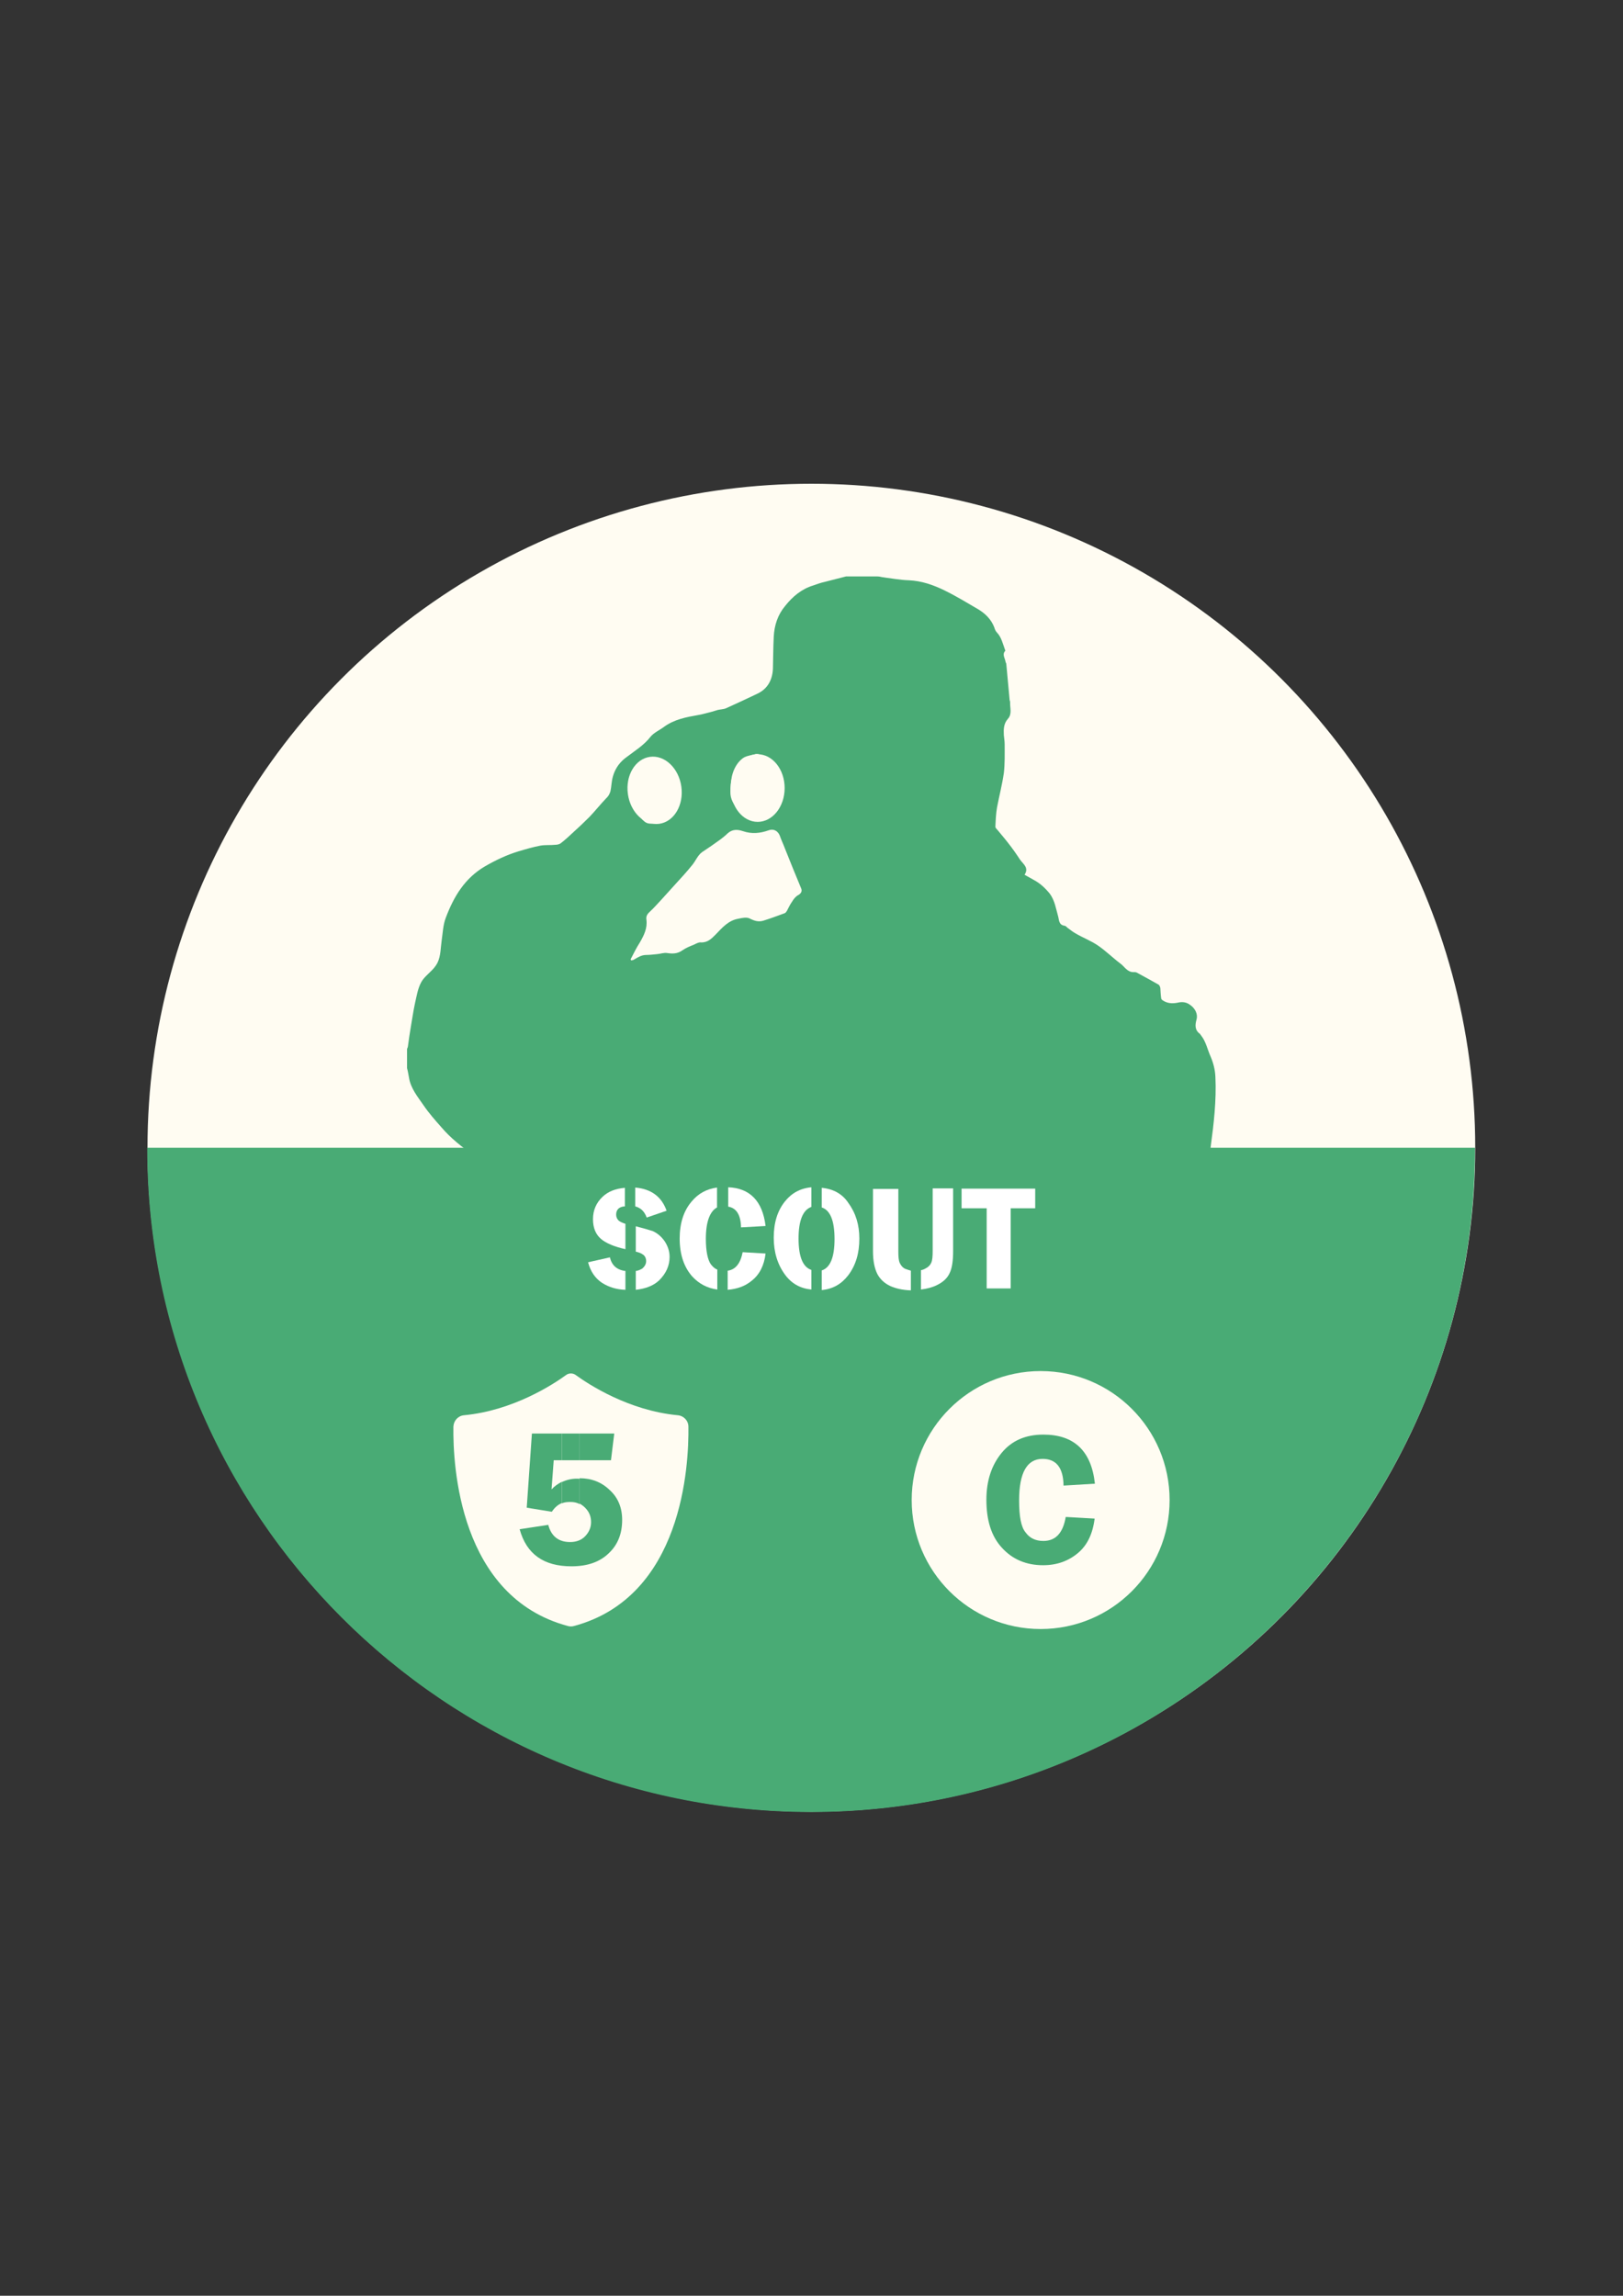 <?xml version="1.0" encoding="utf-8"?>
<!-- Generator: Adobe Illustrator 25.2.1, SVG Export Plug-In . SVG Version: 6.00 Build 0)  -->
<svg version="1.1" id="Слой_1" xmlns="http://www.w3.org/2000/svg" xmlns:xlink="http://www.w3.org/1999/xlink" x="0px" y="0px"
	 viewBox="0 0 595.3 841.9" style="enable-background:new 0 0 595.3 841.9;" xml:space="preserve">
<rect x="0" y="0" width="595.3" height="841.9" fill="#333333" stroke="none"/>
<style type="text/css">
	.st0{fill:#FFFCF2;}
	.st1{fill:#49AB75;}
	.st2{fill:#FFFFFF;}
</style>
<circle class="st0" cx="297.6" cy="420.9" r="243.5"/>
<path class="st1" d="M541,420.9L541,420.9c0,134.5-109,243.6-243.5,243.6S54,555.5,54,421v-0.1H541z"/>
<path class="st1" d="M445.8,395c-0.1-2.6-0.7-5-1.7-7.4c-1.2-2.6-1.7-5.5-3.5-7.8c-0.2-0.2-0.3-0.4-0.4-0.6c-2-1.4-1.9-3.3-1.3-5.4
	c0.5-1.9-0.5-4-2.4-5.3c-1.3-1-2.9-1.2-4.5-0.8c-2,0.4-3.9,0.3-5.6-0.9c-0.3-0.2-0.5-0.5-0.5-0.8c-0.2-1.3-0.2-2.4-0.3-3.7
	c-0.1-0.4-0.3-1.1-0.8-1.3c-2.5-1.4-5-2.8-7.6-4.2c-0.4-0.3-0.9-0.3-1.3-0.3c-2.4,0.1-3.4-2-4.9-3.1c-2.8-2.1-5.3-4.6-8.2-6.6
	c-2.6-1.8-5.6-2.9-8.3-4.5c-1.1-0.6-2-1.4-3-2.1c-0.3-0.3-0.7-0.7-1-0.7c-2.2-0.3-2-2.1-2.4-3.5c-0.8-2.8-1.2-5.7-3-8.2
	c-1.7-2.1-3.5-3.8-5.9-5.1c-1.1-0.6-2.1-1.2-3.4-1.9c1.7-2.6-0.5-3.9-1.7-5.6c-1.3-2-2.7-4-4.2-5.9c-1.3-1.7-2.7-3.3-4-4.9
	c-0.3-0.3-0.8-0.8-0.8-1.2c0.1-2.4,0.2-4.8,0.6-7.1c0.8-4.2,1.9-8.4,2.5-12.6c0.4-3.4,0.3-7,0.3-10.5c0-1.2-0.2-2.3-0.3-3.4
	c-0.1-2.2-0.1-4.2,1.5-6s0.7-4,0.8-6.1c0-0.3-0.2-0.7-0.2-1c-0.4-4.4-0.8-8.7-1.2-13c0-0.3-0.3-0.6-0.3-0.9
	c-0.2-1.3-1.3-2.6-0.1-3.9c0.1-0.1,0-0.3-0.1-0.5c-0.8-2.2-1.3-4.5-2.9-6.2c-0.5-0.5-0.8-1.2-1-1.9c-1.1-2.9-3.2-5-5.8-6.6
	c-4.1-2.4-8.2-4.9-12.5-7c-4.1-2-8.4-3.5-13.1-3.7c-3.2-0.1-6.3-0.7-9.5-1.1c-0.6-0.1-1.3-0.3-1.9-0.3h-11.6c-2.6,0.7-5.2,1.3-7.8,2
	c-1.4,0.3-2.8,0.8-4.2,1.3c-4.3,1.3-7.6,4.1-10.3,7.5c-2.7,3.2-4,7.1-4.2,11.4c-0.2,3.9-0.2,7.8-0.3,11.7c-0.2,4-1.9,7.3-5.7,9.1
	c-3.8,1.8-7.6,3.6-11.4,5.3c-1.1,0.5-2.4,0.4-3.6,0.8c-0.9,0.3-1.9,0.6-2.8,0.8c-1.3,0.3-2.5,0.7-3.8,0.9c-4.5,0.8-8.9,1.6-12.7,4.4
	c-1.6,1.2-3.7,2.1-4.9,3.6c-2.4,3.1-5.7,5.1-8.7,7.4c-3.4,2.4-5.2,5.8-5.6,9.9c-0.1,0.9-0.2,1.8-0.4,2.7c-0.3,1-0.8,1.9-1.6,2.6
	c-2.1,2.2-4,4.6-6.1,6.8c-1.9,1.9-3.9,3.8-5.9,5.6c-1.5,1.4-3.1,2.9-4.7,4.1c-0.4,0.3-1.2,0.5-1.8,0.5c-1.9,0.2-3.7,0-5.5,0.3
	c-2.7,0.5-5.4,1.3-8.1,2.1c-4.3,1.3-8.3,3.2-12.3,5.5c-7.5,4.4-11.5,11.2-14.4,18.9c-1,2.6-1.1,5.6-1.5,8.3
	c-0.4,2.7-0.3,5.6-1.5,8.1c-0.4,0.8-0.9,1.5-1.5,2.2c-1.6,1.8-3.6,3.2-4.6,5.2c-1.2,2.3-1.6,5-2.2,7.6c-0.6,2.8-1,5.6-1.5,8.5
	c-0.4,2.4-0.8,5-1.1,7.4c-0.1,0.3-0.2,0.6-0.3,0.8v7c0.3,1.1,0.5,2.3,0.7,3.4c0.6,4,3.2,7.1,5.4,10.3c1.9,2.8,4.2,5.4,6.5,8
	c3.4,4,7.6,7.3,11.9,10.3c1.5,1,3.3,1.6,5,2.4c2.7,1.3,5.5,2.5,8.2,4c4,2.1,8,4.2,11.9,6.5c4.7,2.7,9.3,5.5,14,8.2
	c2,1.2,4,2.3,6.1,3.3c2.6,1.3,5.2,1,7.6-0.8c1.2-0.8,2.5-1.4,3.8-2.2c1.3-0.8,2.6-0.7,3.9,0c1.6,0.8,3.3,1.4,4.8,2.4
	c2.5,1.6,4,4,4.2,6.9c0.3,3.8,0.3,7.7,0.3,11.5c0,1.4-0.1,2.9-0.1,4.3c0,0.4-0.3,0.8,0,1.3c0.2-0.3,0.3-0.6,0.5-0.9
	c0.3,0.3,0.6,0.4,0.8,0.7c0.5,0.8,1,1.5,1.5,2.4c-0.5,0.3-0.8,0.6-1.3,0.8c0,0.1,0,0.2,0.1,0.3h131.7c0.3-1.5,0.4-3.1,0.9-4.6
	c0-0.1,0.1-0.4,0.2-0.6c0-2.4,0-4.7,0-7.1c0.1-2.4,0.3-4.9,0.4-7.6c1.2,0.5,2.4,0.9,3.4,1.5c2.5,1.3,4.8,3.3,7.7,3.6
	c0.9,0.1,1.7,0.4,2.4,0.8c1.7,0.7,3.1,1.7,5.2,2c2.7,0.4,5.5,0.5,8.2,0.5c4.1,0,7.7-0.8,11.4-2c0.6-0.5,1.1-0.9,1.7-1.4
	c2.9-2.6,5.6-5.5,8.4-8.2c0.4-0.4,1.3-0.5,1.9-0.6s1.2-0.1,1.8,0c2.9,0.6,4.9-1.1,6.8-2.9c0.5-0.4,1-0.9,1.4-1.4
	c0.8-0.8,1.6-1.4,1.5-3c-0.1-2.1,0.2-4.2-0.3-6.3c-0.3-1.2,0.9-1.3,1.7-1.4c0.8-0.1,1.1-0.4,1.2-1.3c0.4-4.8,0.8-9.7,1.4-14.5
	C445.2,412.1,446.2,403.6,445.8,395z M268.5,284.5c0.6-2.5,1.9-4.9,3.9-6.4c1.3-1,3.3-1.1,4.9-1.6c1.3-0.1,2.3,0.7,3.2,1.4
	c2.1,1.6,3.9,3.4,4.9,5.8c0.6,1.3,1,2.6,1.3,4c0.4,2.5,0.3,4.9-0.5,7.4c-0.9,2.9-2.9,4.1-5.5,4.7c-3.7,0.8-7,0.3-9.8-2.8
	c-1.8-1.9-3.1-4-3-6.7C267.9,288.5,268.1,286.4,268.5,284.5z M230.7,285.6c0.3-1.3,1.2-2.6,1.9-3.8c1-1.8,2.8-2.1,4.6-2.1
	c0.3,0,0.7,0.1,1,0c2.5-0.9,3.6,0.8,5,2.4c2.3,2.5,3.4,5.5,3.8,8.8c0.3,3.4-0.2,7-2.6,9.6c-0.9,0.9-2.7,1.2-4.1,1.4
	c-1.3,0.2-2.8,0.4-4-0.7c-0.4-0.3-0.8-0.7-1.1-1.1c-0.5-0.7-0.8-1.5-1.3-2.2c-1.9-2.7-3.3-5.6-3-9.1
	C230.8,287.9,230.4,286.6,230.7,285.6z M292.7,328.3c-0.9,0.5-1.6,1.4-2.2,2.4c-0.8,1.1-1.3,2.3-1.9,3.4c-0.2,0.3-0.5,0.7-0.8,0.8
	c-2.5,0.9-5.1,1.9-7.7,2.7c-1.9,0.6-3.4,0.1-5.2-0.8c-1-0.5-2.7-0.2-4,0.1c-3.7,0.6-6,3.3-8.4,5.8c-1.5,1.5-2.9,3-5.4,2.9
	c-0.8-0.1-1.7,0.4-2.5,0.8c-1.5,0.6-3,1.2-4.3,2.1c-1.8,1.3-3.6,1.3-5.6,1c-1.2-0.2-2.4,0.3-3.7,0.4s-2.5,0.3-3.9,0.3
	c-1.8,0-3,0.8-4.4,1.6c-0.3,0.3-0.8,0.3-1.2,0.4l-0.2-0.4c1.1-2.1,2.1-4.2,3.4-6.2c1.5-2.6,2.8-5.2,2.4-8.3c-0.2-1.3,0.3-2.1,1.3-3
	c1.5-1.4,2.9-3,4.3-4.5c1.6-1.8,3.2-3.5,4.8-5.3c2.2-2.4,4.5-4.9,6.5-7.4c1.2-1.5,1.9-3.4,3.5-4.6c2.3-1.5,4.6-3.1,6.8-4.7
	c0.9-0.7,1.8-1.4,2.6-2.2c1.7-1.5,3.5-1.5,5.6-0.8c3.2,1.1,6.3,0.8,9.4-0.3c1.8-0.7,3.4,0.2,4.1,1.9c0.5,1.5,1.2,2.9,1.8,4.5
	c2,5,4,10,6.1,15C294.2,326.7,294,327.6,292.7,328.3z"/>
<path class="st1" d="M376.8,474.5c0.3-1.5,0.4-3.1,0.9-4.7c0.1-0.2,0.1-0.5,0.2-0.7c-4.7-7.3-32.8-12.9-66.7-12.9
	c-37.2,0-67.4,6.7-67.4,15.1c0,8.3,30.2,15.1,67.4,15.1c31.7,0,58.3-4.9,65.4-11.4c0-0.1,0.1-0.1,0.1-0.2
	C376.7,474.6,376.7,474.6,376.8,474.5z"/>
<ellipse class="st0" cx="277.9" cy="289" rx="9.9" ry="12.4"/>
<ellipse transform="matrix(0.99 -0.139 0.139 0.99 -37.902 36.104)" class="st0" cx="240.1" cy="290" rx="9.9" ry="12.4"/>
<g>
	<path class="st2" d="M226,445.4c0,0.9,0.3,1.6,0.9,2.2c0.4,0.4,1.3,0.8,2.5,1.2v9.3c-4.1-0.9-7.1-2.2-8.9-3.7c-2-1.7-3-4.1-3-7.3
		c0-3.3,1.2-6,3.5-8.2c2.1-2,4.8-3,8.2-3.3v6.8C227.1,442.5,226,443.6,226,445.4z"/>
	<path class="st2" d="M245.6,460.9c0,3.3-1.3,6.1-3.8,8.6c-2.1,2-5,3.1-8.6,3.5v-6.9c0.9-0.1,1.7-0.5,2.4-0.9
		c0.9-0.8,1.4-1.7,1.4-2.7s-0.4-2-1.3-2.5c-0.5-0.4-1.3-0.7-2.5-1v-9.3c2.7,0.7,4.8,1.3,6.3,1.8c1.7,0.8,3.1,2,4.3,3.7
		C244.9,456.9,245.6,458.8,245.6,460.9z"/>
	<path class="st2" d="M244.5,444l-7.3,2.5c-0.8-2.2-2.1-3.5-4.2-4.1v-6.9C238.9,436,242.7,438.9,244.5,444z"/>
	<path class="st2" d="M229.4,466.1v6.9c-3.3-0.1-6.1-1-8.5-2.5c-2.6-1.7-4.3-4.2-5.2-7.6l8-1.8C224.4,464,226.2,465.7,229.4,466.1z"
		/>
	<path class="st2" d="M280.8,449.6l-9,0.5c-0.1-4.6-1.7-7.1-4.7-7.6v-7.1C275,435.7,279.7,440.4,280.8,449.6z"/>
	<path class="st2" d="M280.8,459.7c-0.5,4.3-2.2,7.7-5,9.9c-2.5,2.1-5.4,3.1-8.9,3.4v-7c2.9-0.4,4.7-2.7,5.5-6.8L280.8,459.7z"/>
	<path class="st2" d="M258.9,454.3c0,4.6,0.7,7.7,1.8,9.3c0.7,0.9,1.4,1.6,2.4,2v7.3c-3.7-0.5-6.7-2.1-9.2-4.8
		c-3-3.4-4.6-8-4.6-13.9c0-5.5,1.4-10.1,4.4-13.6c2.4-2.9,5.5-4.6,9.3-5.1v7.3C260.4,444.2,258.9,448,258.9,454.3z"/>
	<path class="st2" d="M315.2,454.2c0,5.4-1.3,9.8-4.1,13.5c-2.4,3.1-5.5,5-9.7,5.4v-7.2c3.1-1,4.7-4.8,4.7-11.5
		c0-6.8-1.6-10.6-4.7-11.6v-7.2c4.2,0.4,7.6,2.2,9.8,5.6C313.9,444.9,315.2,449.2,315.2,454.2z"/>
	<path class="st2" d="M292.9,454.2c0,6.7,1.6,10.5,4.7,11.5v7.2c-4.1-0.4-7.3-2.2-9.7-5.5c-2.7-3.7-4.1-8.2-4.1-13.5
		c0-5.4,1.3-9.8,4.1-13.3c2.4-3,5.5-4.8,9.7-5.2v7.2C294.5,443.7,292.9,447.6,292.9,454.2z"/>
	<path class="st2" d="M349.6,435.9v22.8c0,3.7-0.4,6.4-1.3,8.2c-0.8,1.8-2.4,3.3-4.7,4.4c-1.6,0.8-3.5,1.3-5.8,1.6v-7.1
		c0.7-0.1,1.3-0.4,1.8-0.7c1-0.5,1.7-1.3,2-2.1c0.4-0.9,0.5-2.4,0.5-4.4v-22.8h7.5V435.9z"/>
	<path class="st2" d="M334.1,466v7.2c-3.1-0.1-5.6-0.7-7.6-1.6c-2.1-1-3.7-2.5-4.7-4.4c-1-2-1.6-4.7-1.6-8.4V436h9.3v22.8
		c0,2,0.1,3.4,0.5,4.3s1,1.7,2,2.2C332.8,465.6,333.5,465.8,334.1,466z"/>
	<path class="st2" d="M352.7,435.9v7.2h9.2v29.4h8.8v-29.4h9v-7.2H352.7z"/>
</g>
<path class="st0" d="M252.5,523.2c0-2.2-1.7-4-3.9-4.2c-18-1.7-32.7-11.3-37.5-14.8c-1-0.7-2.4-0.7-3.4,0
	c-4.8,3.5-19.5,13.1-37.5,14.8c-2.2,0.2-3.8,2-3.9,4.2c-0.2,14.2,2.1,62.4,42,73.1c0.7,0.2,1.5,0.2,2.2,0
	C250.4,585.6,252.7,537.4,252.5,523.2z"/>
<circle class="st0" cx="381.7" cy="550.1" r="47.3"/>
<g>
	<path class="st1" d="M206.1,543.5v7.8c0.9-0.4,2-0.5,3.1-0.5c1.2,0,2.4,0.2,3.4,0.8v-9.3l0,0C210.2,542.1,208,542.6,206.1,543.5z
		 M206.1,525.7v9.8h6.5v-9.8H206.1z"/>
	<path class="st1" d="M228.2,557.4c0,5-1.6,9.1-4.9,12.2c-3.3,3.2-7.8,4.8-13.7,4.8c-10.2,0-16.5-4.5-19-13.6l10.5-1.6
		c1.1,4.2,3.8,6.3,8,6.3c2.3,0,4.2-0.7,5.6-2.2c1.4-1.5,2.1-3.2,2.1-5.1c0-2.1-0.7-3.8-2.2-5.3c-0.6-0.6-1.3-1.1-2-1.5v-9.3
		c4.3,0,8,1.4,11,4.3C226.7,549.2,228.2,552.9,228.2,557.4z"/>
	<path class="st1" d="M202.4,554.4l-9.2-1.5l1.9-27.2h11v9.8h-3l-0.8,10.7c1.1-1.2,2.4-2.1,3.8-2.8v7.8
		C204.6,551.8,203.4,552.9,202.4,554.4z"/>
	<polygon class="st1" points="224.1,535.5 212.6,535.5 212.6,525.7 225.3,525.7 	"/>
</g>
<g>
	<path class="st1" d="M401.6,544.1l-11.5,0.7c-0.1-6.6-2.7-9.8-7.7-9.8c-5.7,0-8.6,5.1-8.6,15.2c0,5.9,0.7,9.8,2.4,11.8
		c1.5,2.1,3.7,3.1,6.5,3.1c4.5,0,7.2-2.9,8.2-8.8l10.6,0.6c-0.7,5.6-2.7,9.8-6.2,12.7s-7.7,4.4-12.7,4.4c-6.1,0-11.2-2.1-15.1-6.4
		c-3.9-4.2-5.7-10.1-5.7-17.6c0-7,1.9-12.7,5.6-17.2s8.8-6.7,15.3-6.7C393.9,526.1,400.3,532,401.6,544.1z"/>
</g>
</svg>
